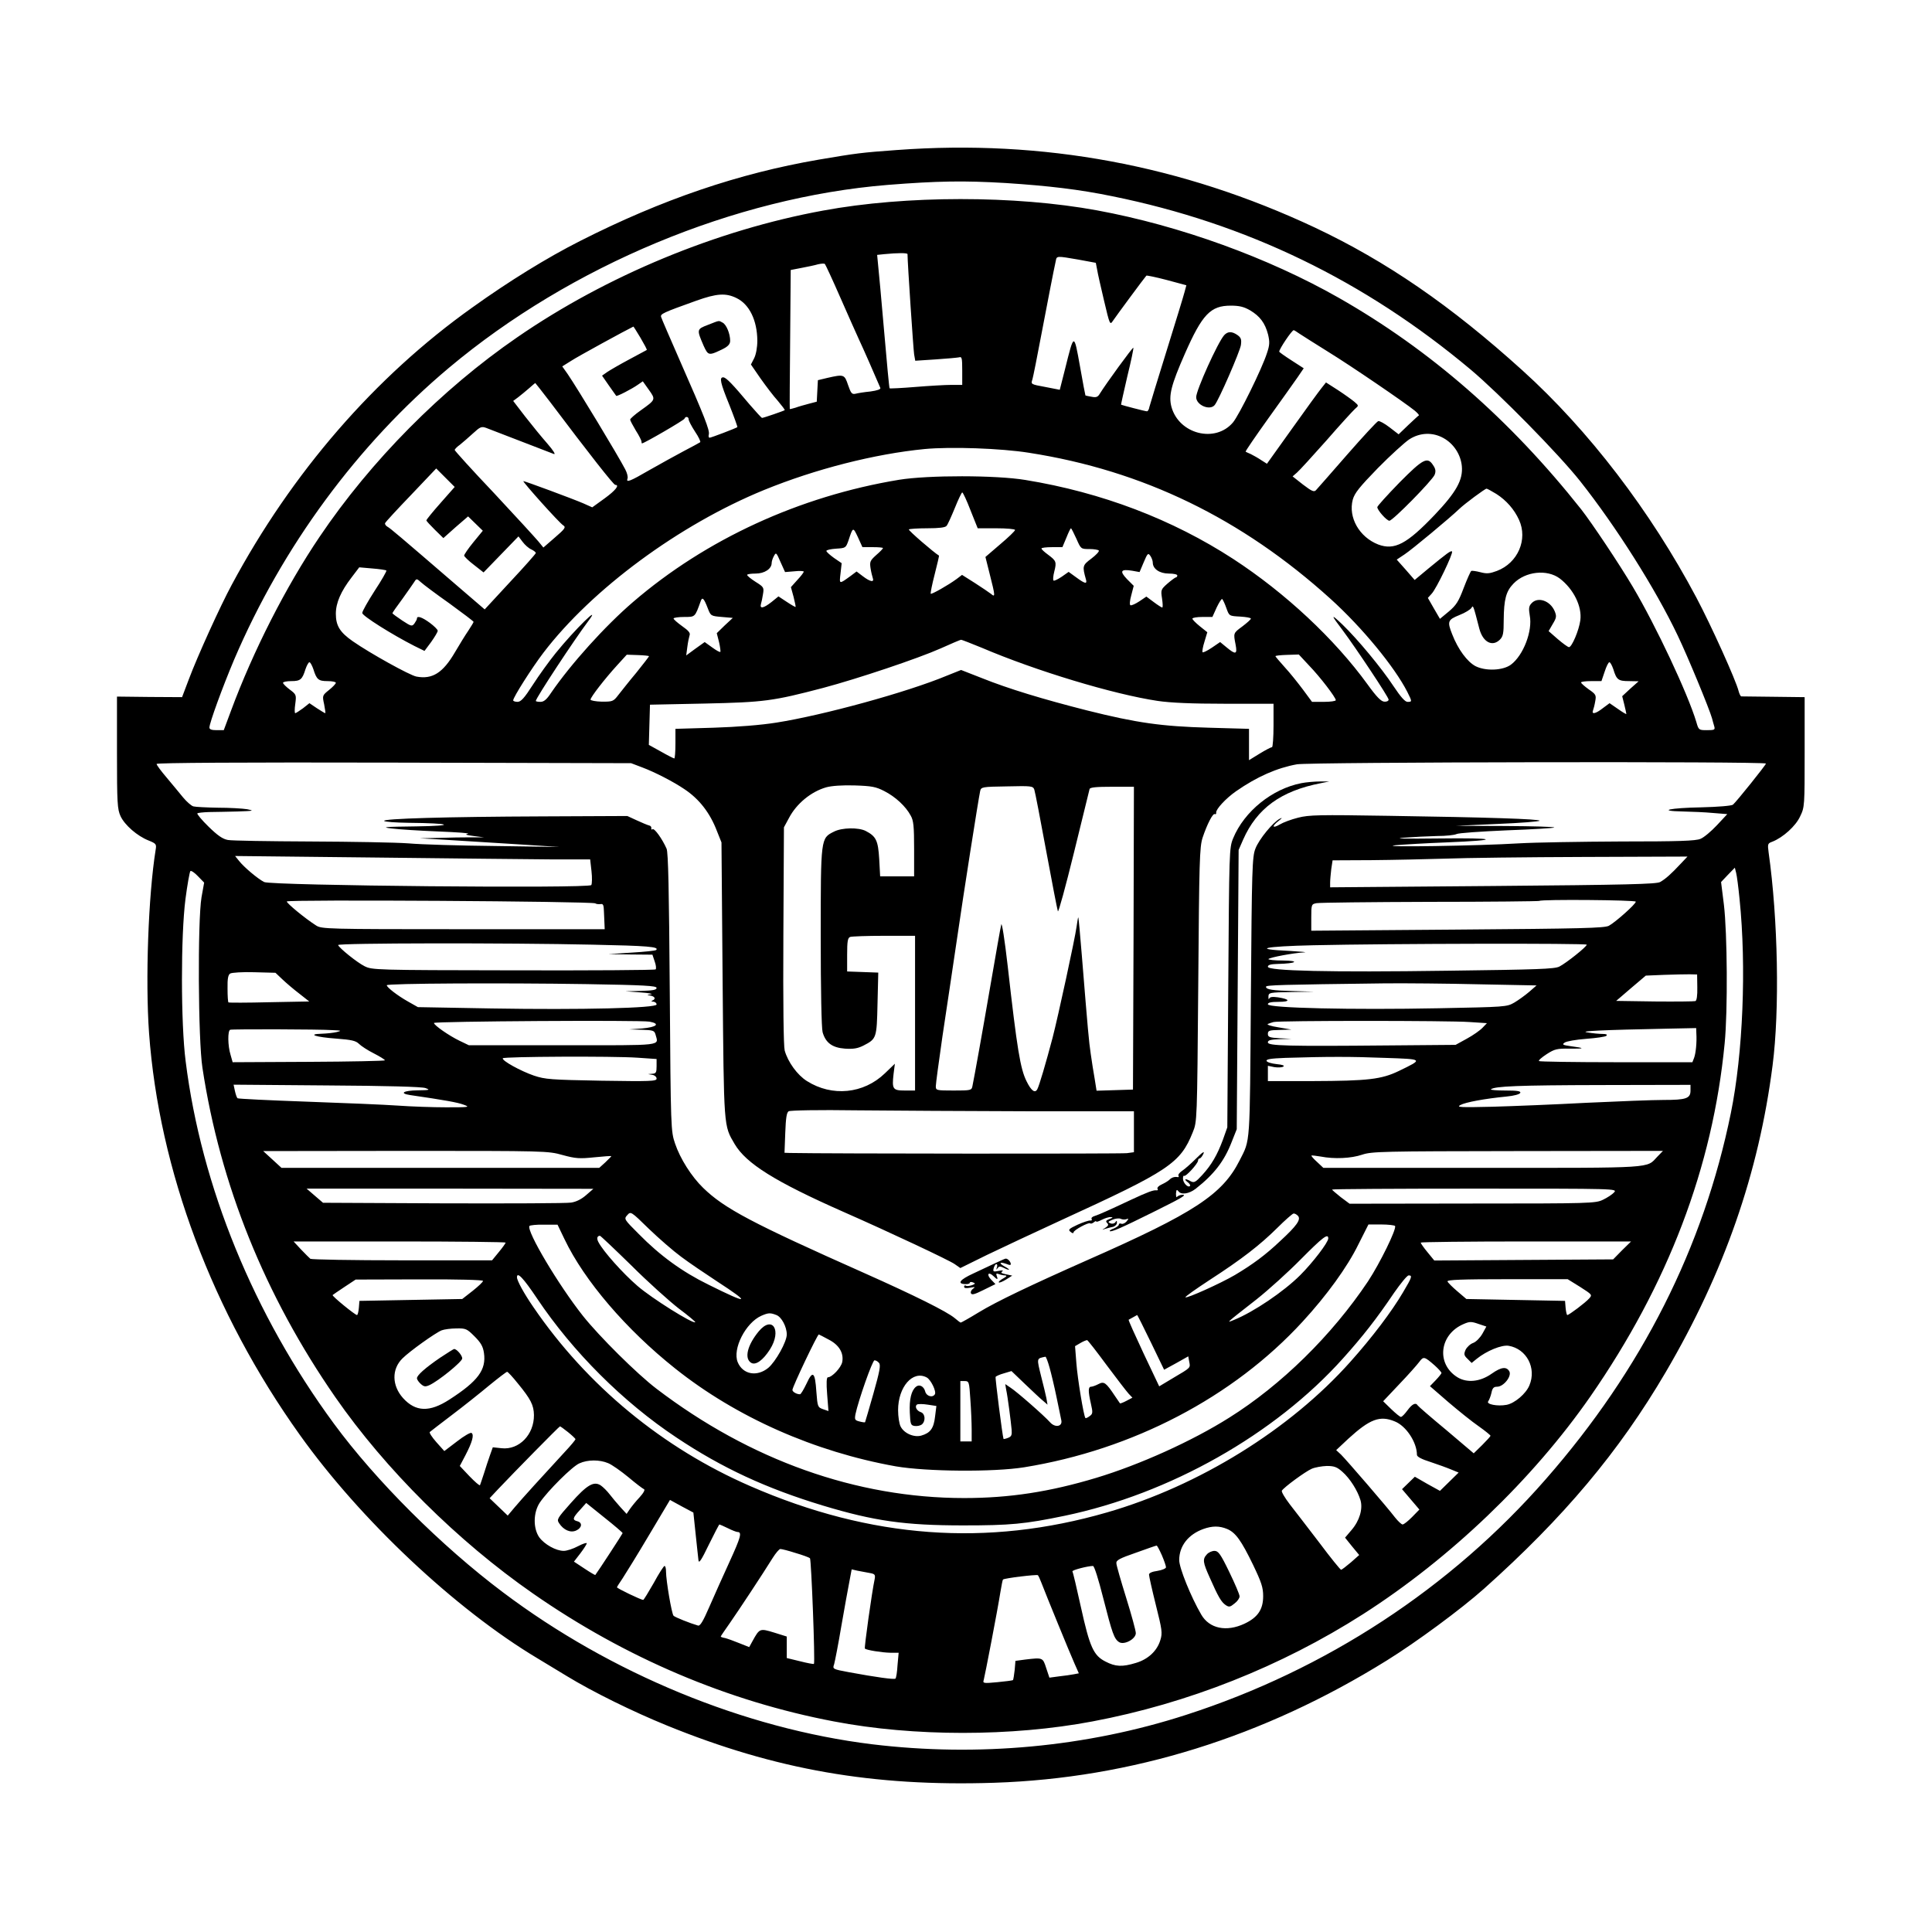 <?xml version="1.0" standalone="no"?>
<!DOCTYPE svg PUBLIC "-//W3C//DTD SVG 20010904//EN"
 "http://www.w3.org/TR/2001/REC-SVG-20010904/DTD/svg10.dtd">
<svg version="1.0" xmlns="http://www.w3.org/2000/svg"
 width="1024pt" height="1024pt" viewBox="0 0 1024 1024"
 preserveAspectRatio="xMidYMid meet">
<g transform="translate(0,1024) scale(0.1,-0.1)"
fill="#000000" stroke="none">
<path d="M4755 9445 c-192 -14 -214 -17 -415 -51 -425 -73 -831 -211 -1265
-431 -174 -88 -377 -213 -572 -353 -516 -367 -956 -875 -1275 -1470 -59 -109
-181 -377 -227 -500 l-36 -95 -173 1 -172 2 0 -297 c0 -267 2 -300 19 -337 22
-47 88 -105 149 -129 40 -16 42 -20 37 -49 -39 -243 -55 -691 -35 -971 53
-727 336 -1482 799 -2130 321 -450 823 -923 1259 -1184 26 -16 97 -59 157 -95
136 -83 349 -188 531 -262 575 -234 1091 -324 1734 -303 727 24 1427 242 2080
648 158 98 395 273 515 380 422 377 716 726 964 1149 309 527 493 1055 566
1625 38 293 29 776 -21 1129 -6 45 -5 48 20 57 56 22 124 83 147 134 24 49 24
56 24 341 l0 291 -165 2 c-91 1 -168 2 -171 2 -4 1 -10 13 -14 28 -14 57 -145
347 -224 496 -243 458 -571 887 -922 1204 -380 344 -721 578 -1100 757 -705
331 -1441 468 -2214 411z m575 -175 c229 -15 390 -34 565 -70 711 -144 1337
-447 1900 -919 151 -127 466 -447 580 -591 190 -240 399 -570 517 -818 55
-115 168 -389 182 -439 3 -13 9 -32 12 -43 5 -18 1 -20 -39 -20 -43 0 -44 1
-56 43 -45 150 -214 510 -337 717 -71 120 -216 337 -273 410 -378 477 -801
846 -1286 1122 -373 212 -841 382 -1280 463 -435 80 -1014 80 -1452 -1 -563
-103 -1148 -345 -1622 -672 -400 -275 -776 -655 -1047 -1057 -179 -265 -352
-605 -470 -923 l-38 -102 -38 0 c-26 0 -38 4 -38 14 0 24 69 213 131 360 256
599 654 1140 1139 1547 645 541 1514 903 2325 969 264 21 405 23 625 10z
m-520 -377 c0 -45 31 -506 35 -531 l6 -34 107 7 c59 4 115 9 125 11 15 5 17
-3 17 -70 l0 -76 -58 0 c-32 0 -118 -5 -191 -11 -73 -6 -134 -9 -136 -7 -2 2
-15 138 -29 303 -14 165 -29 323 -32 352 l-5 52 38 4 c71 7 123 7 123 0z m906
-29 l92 -17 7 -36 c3 -20 20 -94 37 -166 30 -127 31 -129 47 -105 16 24 169
231 177 239 2 2 51 -8 108 -23 l104 -28 -10 -37 c-5 -20 -48 -160 -95 -311
-47 -151 -88 -285 -91 -297 -2 -13 -8 -23 -13 -23 -9 0 -131 32 -137 35 -1 1
14 68 33 150 20 81 34 149 32 152 -4 3 -146 -192 -178 -244 -10 -17 -19 -21
-43 -16 -17 3 -32 6 -33 7 -1 1 -14 70 -29 155 -32 178 -31 178 -79 -15 l-28
-110 -77 15 c-76 14 -77 14 -68 40 4 14 26 123 48 241 37 193 62 324 76 388 5
26 4 26 120 6z m-1263 -199 c41 -93 86 -195 100 -225 21 -44 84 -188 113 -256
3 -7 -16 -14 -53 -19 -32 -3 -68 -9 -79 -12 -19 -4 -24 3 -39 46 -19 57 -22
58 -110 38 l-50 -12 -3 -57 -3 -57 -42 -11 c-23 -6 -55 -15 -71 -21 -16 -5
-30 -8 -30 -7 -1 2 0 168 2 370 l3 367 57 11 c31 6 71 14 87 19 17 4 33 5 37
2 3 -3 40 -82 81 -176z m-549 -5 c68 -33 109 -118 110 -225 0 -37 -7 -74 -17
-94 l-17 -33 51 -74 c29 -41 70 -95 92 -119 21 -25 38 -47 36 -49 -5 -4 -112
-41 -120 -41 -3 0 -32 32 -65 70 -93 111 -126 145 -141 145 -21 0 -16 -27 33
-147 25 -63 44 -116 42 -117 -8 -6 -139 -56 -147 -56 -5 0 -7 8 -4 18 5 21
-22 92 -152 387 -53 121 -99 227 -101 235 -5 16 10 23 186 86 109 39 157 42
214 14z m2722 -65 c52 -31 79 -67 95 -128 9 -39 9 -55 -6 -99 -26 -82 -148
-329 -180 -367 -94 -111 -286 -62 -326 82 -16 60 -2 116 71 282 92 209 136
255 243 255 46 0 70 -6 103 -25z m-3231 -146 c20 -34 35 -62 33 -64 -2 -1 -43
-23 -93 -50 -49 -26 -102 -57 -117 -67 l-27 -19 36 -52 c20 -29 38 -53 39 -55
3 -5 84 37 115 59 l26 18 32 -45 c37 -52 37 -52 -43 -109 -31 -22 -56 -44 -56
-49 0 -5 14 -31 30 -58 17 -26 30 -53 30 -58 0 -6 1 -10 3 -10 11 0 223 123
225 131 5 14 22 11 22 -4 0 -7 15 -36 34 -65 19 -28 31 -54 27 -56 -4 -3 -43
-24 -87 -47 -43 -23 -125 -68 -181 -100 -105 -61 -126 -69 -117 -45 3 8 -2 29
-12 48 -39 75 -250 424 -305 505 l-29 41 48 30 c33 22 295 165 329 181 1 1 18
-27 38 -60z m3493 22 c15 -10 83 -53 152 -96 122 -75 406 -269 459 -312 14
-12 24 -23 21 -25 -3 -1 -28 -25 -56 -51 l-51 -49 -48 37 c-26 20 -53 35 -60
33 -7 -2 -81 -82 -165 -178 -84 -96 -158 -181 -165 -188 -10 -11 -22 -6 -68
29 l-56 44 23 20 c13 11 83 88 156 170 72 83 141 158 152 168 20 17 20 17 -3
37 -13 11 -52 39 -87 62 l-64 41 -23 -29 c-13 -16 -84 -113 -157 -216 l-133
-186 -30 19 c-16 11 -41 25 -55 32 -14 6 -27 12 -28 13 -2 2 52 81 120 176 68
95 139 194 156 219 l32 47 -65 42 c-36 23 -65 44 -65 46 0 14 67 114 77 114 2
0 16 -8 31 -19z m-3975 -358 c211 -280 339 -443 348 -443 25 0 1 -30 -57 -72
l-65 -47 -47 21 c-53 23 -309 118 -318 118 -8 0 192 -224 212 -235 14 -9 9
-18 -45 -64 l-61 -53 -27 33 c-16 19 -121 134 -235 256 -115 121 -208 224
-208 228 0 4 12 17 28 28 15 12 46 39 69 60 38 35 45 38 70 29 32 -12 328
-126 358 -138 12 -5 -1 17 -34 55 -30 34 -83 99 -118 144 l-63 82 27 20 c14
11 40 32 57 47 17 15 32 28 33 28 1 0 35 -44 76 -97z m4738 -195 c54 -30 91
-87 97 -148 7 -73 -29 -138 -144 -259 -148 -155 -213 -189 -299 -157 -100 39
-160 143 -135 238 10 35 35 66 133 167 67 68 142 136 166 152 57 37 125 39
182 7z m-2196 -78 c603 -94 1126 -348 1597 -774 168 -152 339 -360 407 -493
26 -52 26 -53 1 -53 -13 0 -36 26 -74 83 -64 97 -191 250 -271 327 -63 60 -63
54 1 -30 71 -95 244 -355 244 -368 0 -7 -10 -12 -22 -11 -17 0 -41 24 -90 92
-174 240 -435 484 -711 664 -323 210 -697 353 -1102 419 -156 26 -516 26 -670
1 -527 -87 -1023 -315 -1410 -648 -149 -128 -329 -328 -434 -481 -23 -35 -38
-48 -56 -48 -14 0 -25 2 -25 5 0 15 205 326 278 423 75 99 -72 -45 -173 -170
-34 -42 -89 -118 -121 -168 -45 -70 -63 -90 -81 -90 -13 0 -23 4 -23 8 0 16
99 172 160 252 257 337 720 679 1170 863 272 111 585 191 851 217 138 13 404
4 554 -20z m-3120 -266 c-41 -46 -75 -88 -75 -92 0 -4 21 -26 45 -50 l45 -44
65 58 66 57 39 -38 39 -38 -50 -61 c-27 -33 -49 -65 -49 -71 1 -5 24 -28 52
-49 l51 -40 93 96 92 95 22 -29 c12 -16 32 -34 46 -40 13 -6 24 -15 24 -19 0
-4 -61 -73 -136 -153 l-135 -146 -142 122 c-318 274 -357 307 -373 316 -9 5
-15 14 -13 19 2 6 64 73 138 150 l133 140 49 -49 49 -49 -75 -85z m5596 48
c53 -34 95 -82 120 -137 48 -104 -6 -229 -117 -271 -38 -14 -53 -16 -87 -7
-23 6 -45 9 -49 7 -4 -3 -22 -43 -40 -90 -27 -72 -40 -92 -79 -125 l-47 -39
-32 55 -32 56 20 22 c25 26 116 216 108 224 -6 6 -25 -8 -126 -91 l-72 -60
-47 54 -48 54 42 28 c38 25 239 192 290 241 28 27 136 107 144 107 4 0 27 -13
52 -28z m-2787 -87 l38 -95 99 0 c54 0 99 -4 99 -9 0 -5 -35 -39 -79 -76 l-78
-67 23 -92 c29 -114 30 -124 7 -104 -10 8 -49 34 -86 58 l-68 43 -29 -22 c-45
-33 -132 -82 -137 -78 -2 3 7 49 21 103 14 54 24 99 23 99 -27 16 -164 134
-160 139 4 3 48 6 98 6 62 0 96 4 102 13 6 6 25 49 44 95 18 45 36 82 39 82 4
0 24 -43 44 -95z m-518 -195 c30 0 54 -2 54 -5 0 -3 -16 -20 -36 -37 -32 -29
-35 -35 -30 -69 3 -20 9 -44 12 -53 9 -24 -14 -20 -53 10 l-33 25 -32 -24
c-61 -44 -60 -45 -53 14 l6 54 -41 28 c-22 16 -40 32 -40 37 0 5 23 10 52 12
50 3 51 4 65 43 24 73 24 73 50 18 l24 -53 55 0z m1079 45 c24 -55 24 -55 69
-55 25 0 47 -4 50 -8 3 -5 -15 -24 -40 -43 -47 -35 -48 -40 -28 -111 7 -25 -6
-22 -52 12 l-40 29 -37 -26 c-21 -14 -40 -23 -43 -20 -4 3 -2 25 4 48 13 51
10 57 -33 89 -19 14 -35 28 -35 33 0 4 25 7 56 7 l55 0 21 50 c11 28 22 50 24
50 3 0 15 -25 29 -55z m-1495 -173 c28 3 50 2 50 -2 0 -4 -15 -24 -34 -44
l-34 -38 14 -51 c7 -28 12 -52 11 -54 -2 -1 -23 11 -47 27 l-44 29 -37 -30
c-42 -33 -63 -37 -56 -11 3 9 8 33 11 53 6 35 4 38 -39 65 -25 16 -45 32 -45
37 0 4 20 7 45 7 47 0 85 25 85 56 0 8 5 25 12 37 11 21 13 19 35 -32 l24 -53
49 4z m1900 46 c0 -33 36 -58 85 -58 25 0 45 -4 45 -10 0 -5 -3 -10 -7 -10 -5
-1 -24 -15 -45 -33 -35 -31 -36 -34 -29 -79 4 -27 5 -48 1 -48 -3 0 -24 13
-45 29 l-39 29 -37 -25 c-21 -14 -42 -23 -47 -21 -6 2 -4 24 4 53 l13 50 -36
36 c-40 42 -33 54 28 44 l39 -7 22 52 c20 47 23 51 35 34 7 -10 13 -26 13 -36z
m-4062 -42 c2 -3 -25 -51 -62 -107 -36 -56 -66 -109 -66 -118 0 -15 157 -114
277 -175 l53 -26 35 47 c19 27 35 53 35 60 0 6 -19 25 -42 42 -41 30 -68 39
-68 23 0 -5 -6 -16 -13 -26 -13 -17 -16 -17 -65 15 -28 19 -52 36 -52 39 0 3
24 37 53 76 28 40 57 80 63 90 11 18 13 18 35 -2 13 -12 81 -63 152 -113 70
-51 127 -94 127 -97 0 -3 -13 -24 -28 -47 -16 -23 -47 -74 -70 -113 -64 -110
-120 -146 -205 -130 -36 7 -245 123 -337 187 -69 48 -90 83 -90 146 0 58 27
119 83 192 l41 54 69 -6 c38 -3 72 -8 75 -11z m6219 -42 c73 -56 119 -148 109
-222 -7 -53 -45 -142 -60 -142 -6 0 -33 20 -60 43 l-48 42 22 38 c20 33 21 41
10 68 -24 56 -90 78 -123 41 -14 -15 -15 -27 -9 -64 16 -82 -34 -212 -100
-261 -42 -31 -133 -35 -187 -8 -44 23 -93 89 -124 169 -27 68 -24 77 38 102
31 12 59 30 64 38 9 16 9 17 42 -111 19 -71 69 -97 109 -57 17 17 20 34 20
103 1 110 12 153 52 194 63 65 178 77 245 27z m-4516 -157 c16 -42 17 -42 75
-47 l58 -5 -43 -40 -42 -41 12 -47 c6 -26 9 -50 7 -52 -3 -3 -22 8 -44 24
l-39 28 -49 -35 -49 -36 6 45 c3 25 9 52 12 62 5 12 -6 25 -39 48 -25 18 -46
36 -46 41 0 4 25 8 56 8 59 0 57 -2 88 84 8 24 17 15 37 -37z m2749 0 c15 -42
15 -42 73 -45 31 -2 57 -6 57 -11 0 -4 -20 -22 -45 -41 -49 -36 -48 -35 -36
-97 10 -52 0 -54 -48 -14 l-34 28 -44 -30 c-24 -16 -46 -27 -49 -24 -3 3 1 28
10 56 l15 50 -40 32 c-21 17 -39 35 -39 40 0 5 24 9 53 9 l53 0 23 51 c13 27
26 47 29 44 4 -4 14 -25 22 -48z m-1297 -210 c288 -123 699 -247 933 -282 68
-10 179 -15 357 -15 l257 0 0 -115 c0 -63 -4 -115 -8 -115 -5 0 -34 -15 -65
-34 l-57 -35 0 83 0 83 -212 6 c-250 7 -381 25 -648 92 -232 59 -414 114 -556
171 l-110 43 -75 -30 c-211 -88 -656 -210 -904 -249 -81 -13 -207 -23 -332
-27 l-203 -6 0 -78 c0 -44 -3 -79 -6 -79 -3 0 -35 16 -70 36 l-65 36 3 107 3
106 290 6 c316 7 361 13 628 83 184 49 503 156 622 209 55 25 103 45 108 46 4
1 53 -19 110 -42z m-1763 -45 c0 -2 -30 -41 -67 -87 -38 -45 -80 -99 -96 -119
-26 -34 -30 -35 -87 -35 -33 1 -60 6 -60 11 0 13 77 112 141 182 l51 56 59 -2
c32 -1 59 -4 59 -6z m3498 -49 c60 -62 142 -170 142 -184 0 -5 -28 -9 -63 -9
l-63 0 -48 65 c-27 36 -70 90 -97 119 -27 30 -49 56 -49 58 0 3 28 6 62 7 l62
2 54 -58z m-5277 -20 c17 -55 27 -63 75 -63 24 0 44 -4 44 -9 0 -5 -16 -22
-36 -38 -36 -29 -36 -30 -26 -76 5 -26 8 -47 6 -47 -3 0 -22 12 -44 26 l-40
27 -34 -27 c-19 -14 -38 -26 -41 -26 -4 0 -4 22 0 49 6 47 6 50 -29 76 -20 15
-36 31 -36 36 0 5 20 9 44 9 48 0 58 8 75 63 7 20 16 37 21 37 5 0 14 -17 21
-37z m6890 0 c17 -56 26 -63 83 -63 l51 -1 -44 -39 -43 -40 11 -44 c6 -25 11
-47 11 -50 0 -3 -20 9 -44 26 l-45 31 -35 -26 c-38 -30 -61 -35 -53 -13 3 8 9
30 12 49 6 32 4 37 -34 63 -22 16 -41 32 -41 37 0 4 24 7 54 7 l54 0 17 50 c9
28 20 50 25 50 5 0 14 -17 21 -37z m-5148 -520 c69 -26 166 -76 225 -116 78
-52 135 -125 172 -222 l24 -60 6 -730 c7 -792 5 -768 64 -869 61 -103 214
-199 576 -359 250 -110 562 -257 590 -277 l30 -21 142 70 c79 38 256 121 393
184 572 262 631 301 697 466 23 56 23 58 29 781 5 658 7 730 23 780 24 72 55
132 65 125 5 -2 8 1 7 8 -2 18 52 76 105 113 112 78 218 124 323 143 66 12
2486 16 2486 4 0 -7 -157 -203 -175 -218 -7 -6 -81 -12 -166 -14 -169 -3 -241
-19 -99 -22 47 -1 119 -4 160 -8 l75 -6 -55 -59 c-30 -32 -69 -65 -87 -72 -25
-11 -116 -14 -420 -14 -213 -1 -458 -5 -543 -10 -210 -13 -760 -22 -655 -10
44 4 165 11 269 15 300 12 274 25 -39 21 -176 -2 -245 -1 -185 4 52 4 132 8
178 9 46 0 91 5 101 10 10 6 129 14 266 20 136 5 250 12 253 15 3 4 -114 7
-259 8 l-264 1 223 10 c122 5 222 13 222 17 0 9 -271 18 -800 26 -369 6 -422
5 -480 -10 -36 -9 -79 -25 -97 -36 -40 -23 -44 -10 -5 20 18 14 20 18 6 11
-36 -18 -111 -109 -130 -159 -17 -43 -19 -104 -24 -787 -6 -801 -2 -751 -60
-866 -91 -180 -240 -278 -805 -527 -300 -133 -483 -220 -578 -278 -49 -30 -92
-54 -95 -54 -2 0 -17 11 -32 24 -42 35 -213 120 -480 239 -596 265 -741 342
-853 451 -62 60 -122 155 -149 235 -22 65 -23 75 -28 801 -4 543 -8 742 -17
762 -23 52 -64 109 -74 103 -5 -4 -8 -1 -7 5 2 7 -4 14 -12 15 -8 2 -37 14
-65 27 l-50 23 -445 -2 c-522 -2 -852 -12 -844 -24 3 -5 60 -9 127 -10 230 -2
260 -16 42 -19 -167 -2 -188 -4 -130 -11 39 -5 151 -12 250 -16 99 -4 169 -9
155 -12 -18 -4 -9 -7 30 -12 l55 -7 -70 0 c-38 0 -115 -1 -170 -3 l-100 -2
135 -8 c74 -5 241 -15 370 -23 l235 -15 -340 5 c-187 2 -394 8 -460 14 -66 5
-300 9 -520 10 -220 1 -417 4 -437 8 -28 5 -55 24 -103 71 -36 35 -62 67 -59
70 3 3 31 6 62 7 31 0 100 2 152 3 84 3 90 4 50 12 -25 4 -94 8 -155 8 -60 1
-119 4 -130 7 -11 3 -36 25 -55 48 -19 24 -59 71 -87 105 -29 34 -53 66 -53
72 0 6 443 9 1258 7 l1257 -3 58 -22z m1284 -126 c59 -30 114 -81 140 -130 15
-26 18 -57 18 -177 l0 -145 -90 0 -90 0 -5 92 c-6 98 -16 120 -72 149 -38 19
-126 18 -168 -4 -70 -35 -70 -31 -70 -557 0 -280 4 -484 10 -506 16 -56 51
-82 118 -87 45 -3 68 1 98 16 70 36 71 39 75 222 l4 165 -82 3 -83 3 0 88 c0
72 3 90 16 95 9 3 90 6 180 6 l164 0 0 -410 0 -410 -54 0 c-64 0 -69 7 -60 87
l7 55 -53 -51 c-113 -109 -280 -125 -413 -41 -51 32 -101 101 -118 162 -6 24
-9 246 -7 611 l3 572 27 50 c40 76 117 139 197 162 28 8 87 12 151 10 91 -3
112 -7 157 -30z m858 -317 c31 -168 59 -312 62 -320 3 -8 41 131 85 310 44
179 81 331 83 338 3 9 36 12 120 12 l115 0 -2 -802 -3 -803 -96 -3 -97 -3 -10
63 c-6 35 -16 95 -21 133 -10 69 -14 113 -47 520 -9 110 -17 201 -19 203 -1 1
-5 -21 -9 -50 -8 -61 -98 -476 -127 -588 -36 -136 -71 -255 -81 -273 -12 -23
-32 -9 -57 42 -33 66 -50 168 -100 611 -16 140 -31 234 -34 220 -4 -14 -29
-158 -57 -320 -47 -273 -85 -483 -96 -537 -4 -22 -9 -23 -99 -23 -93 0 -95 1
-95 23 0 13 16 131 35 263 20 131 54 361 76 509 37 256 114 744 124 792 5 22
10 23 143 25 129 3 137 2 144 -17 4 -11 32 -157 63 -325z m-2623 -45 l206 0 7
-62 c4 -34 3 -68 -1 -74 -11 -19 -1697 -3 -1734 16 -35 18 -107 79 -133 112
l-21 26 734 -8 c404 -5 828 -9 942 -10z m5987 -22 c-53 -57 -82 -82 -110 -98
-21 -11 -173 -15 -887 -21 l-862 -7 0 25 c0 14 3 46 6 72 l7 46 206 1 c113 1
289 5 391 8 102 4 432 8 734 9 l550 2 -35 -37z m311 -188 c37 -360 18 -820
-46 -1134 -145 -712 -472 -1360 -981 -1941 -504 -577 -1165 -1010 -1906 -1249
-528 -171 -1104 -224 -1665 -156 -676 83 -1385 375 -1957 806 -326 245 -672
590 -895 893 -425 578 -703 1257 -786 1921 -26 200 -26 666 -1 860 10 77 22
143 26 148 4 4 22 -8 40 -27 l33 -34 -14 -78 c-21 -126 -18 -756 5 -904 94
-619 331 -1207 704 -1745 265 -382 648 -763 1048 -1041 490 -341 1032 -571
1595 -678 422 -81 942 -81 1370 0 505 95 1000 291 1435 569 461 295 898 713
1204 1153 412 594 649 1216 712 1872 17 172 14 585 -4 735 l-15 120 36 38 37
38 7 -28 c4 -15 12 -77 18 -138z m-6065 -23 c5 -4 18 -5 28 -4 14 3 17 -5 18
-40 1 -24 2 -54 3 -68 l1 -25 -750 0 c-725 0 -751 1 -780 20 -58 37 -155 117
-155 127 0 11 1616 1 1635 -10z m5515 9 c0 -13 -108 -109 -143 -128 -25 -12
-143 -15 -803 -20 l-774 -6 0 70 c0 69 1 71 28 76 15 3 285 6 601 7 316 0 577
3 580 5 9 9 511 5 511 -4z m-5527 -228 c290 -6 352 -11 335 -28 -3 -4 -62 -10
-130 -14 l-123 -8 117 -2 116 -1 12 -36 c7 -19 9 -38 5 -42 -4 -4 -343 -6
-754 -5 -735 1 -749 2 -789 22 -40 20 -134 96 -140 112 -4 11 897 12 1351 2z
m5267 0 c0 -11 -108 -97 -145 -116 -25 -13 -117 -16 -590 -22 -631 -9 -955 -1
-955 21 0 10 15 14 53 15 97 2 120 17 28 18 -46 0 -81 4 -78 8 9 9 132 32 187
35 25 1 -9 4 -75 8 -203 9 -139 24 127 30 400 9 1448 11 1448 3z m-6913 -184
c21 -20 61 -54 90 -76 l52 -41 -212 -4 c-117 -3 -214 -3 -216 -1 -3 2 -5 35
-5 73 -1 53 3 73 14 80 8 5 66 9 127 7 l113 -3 37 -35z m7499 -42 c1 -44 -3
-70 -10 -73 -6 -2 -103 -3 -216 -2 l-204 3 78 67 79 67 96 4 c53 2 114 3 136
3 l40 -1 1 -68z m-5888 17 c307 -5 372 -9 372 -20 0 -11 -20 -14 -82 -16 l-83
-2 80 -6 c44 -3 69 -8 55 -10 -24 -3 -24 -3 -2 -7 24 -5 29 -18 10 -26 -8 -3
-6 -6 5 -6 9 -1 17 -7 17 -15 0 -19 -395 -29 -874 -21 l-391 7 -53 30 c-55 31
-112 75 -112 86 0 10 613 13 1058 6z m4732 -1 l304 -6 -39 -34 c-21 -18 -57
-44 -79 -57 -40 -23 -47 -23 -402 -30 -457 -9 -904 1 -904 21 0 9 16 13 57 13
64 0 62 14 -4 24 -29 4 -43 2 -46 -7 -3 -6 -4 -2 -4 11 1 21 4 22 122 24 l120
2 -105 3 c-116 3 -150 8 -150 23 0 9 76 11 631 18 108 1 332 -1 499 -5z
m-4397 -198 c58 -11 38 -29 -39 -36 l-69 -5 66 -2 c60 -2 67 -4 73 -24 16 -63
56 -58 -491 -58 l-498 0 -50 24 c-54 26 -135 82 -135 94 0 9 1093 16 1143 7z
m4346 -2 l92 -6 -23 -24 c-13 -14 -50 -40 -83 -58 l-60 -33 -360 -3 c-534 -5
-635 -2 -635 16 0 12 14 15 63 17 l62 2 -62 3 c-55 3 -63 7 -63 23 0 18 8 20
63 21 l62 2 -70 12 c-38 6 -63 14 -55 18 8 3 22 8 30 10 23 8 933 8 1039 0z
m-6024 -43 c45 -2 47 -3 20 -10 -16 -4 -52 -8 -80 -9 -79 -2 -33 -18 79 -26
79 -6 102 -11 119 -28 11 -11 46 -34 78 -50 33 -17 59 -33 59 -37 0 -3 -182
-7 -403 -8 l-404 -2 -11 39 c-15 48 -16 128 -2 133 12 4 472 3 545 -2z m7226
-17 c3 -48 -3 -106 -12 -130 l-9 -23 -403 0 c-222 0 -407 3 -410 6 -4 4 15 20
41 37 42 27 55 30 122 29 81 -1 83 3 5 13 -43 6 -47 9 -32 19 9 7 61 16 114
20 54 4 102 11 107 16 7 7 -1 10 -21 10 -16 0 -52 3 -79 8 -50 7 74 13 429 20
l147 3 1 -28z m-5613 -129 l102 -7 0 -38 c0 -33 -3 -39 -22 -40 l-23 -2 23 -4
c12 -2 22 -11 22 -20 0 -14 -32 -15 -292 -11 -269 5 -298 7 -358 27 -70 24
-172 80 -165 92 6 9 582 12 713 3z m3962 -1 c206 -7 205 -6 75 -69 -93 -45
-165 -53 -457 -54 l-238 0 0 40 0 41 34 -7 c19 -3 41 -2 48 3 8 5 -4 10 -36
13 -27 3 -51 10 -53 17 -3 9 23 13 99 16 222 7 352 7 528 0z m-5085 -160 c27
-10 22 -11 -42 -12 -74 -1 -99 -16 -40 -25 185 -27 252 -39 284 -51 36 -13 31
-14 -92 -14 -71 0 -186 4 -255 9 -69 5 -287 14 -485 21 -198 7 -363 15 -366
18 -4 3 -10 21 -14 39 l-7 33 494 -4 c321 -2 503 -7 523 -14z m6705 -13 c0
-42 -23 -50 -142 -50 -57 0 -240 -7 -408 -15 -168 -9 -393 -18 -500 -21 -171
-4 -192 -3 -170 9 27 15 131 34 244 45 41 4 71 12 74 20 3 9 -17 12 -79 12
-45 0 -80 3 -77 6 17 17 148 22 581 23 l477 1 0 -30z m-3512 -110 l562 0 0
-109 0 -108 -37 -5 c-28 -4 -1592 -3 -1787 1 l-28 1 4 106 c3 78 7 107 18 114
9 5 161 8 360 5 190 -2 598 -4 908 -5z m-2466 -232 c70 -19 90 -20 168 -12 50
5 90 8 90 6 0 -2 -15 -16 -32 -33 l-32 -29 -842 0 -842 0 -49 45 -48 44 754 1
c743 0 755 0 833 -22z m5802 -9 c-59 -62 -5 -59 -926 -59 l-844 0 -33 31 c-18
16 -32 32 -30 34 2 2 24 -1 49 -5 72 -14 161 -10 220 10 51 17 106 18 824 19
l770 1 -30 -31z m-5677 -203 c-25 -22 -53 -36 -80 -40 -23 -4 -328 -5 -678 -4
l-637 3 -43 37 -44 38 760 0 760 -1 -38 -33z m5448 14 c-10 -11 -36 -28 -59
-39 -39 -19 -68 -20 -692 -20 l-651 -1 -47 35 c-25 20 -46 38 -46 40 0 3 340
5 757 5 752 0 756 0 738 -20z m-4945 -341 c41 -31 127 -89 191 -131 183 -119
169 -124 -46 -17 -139 68 -257 154 -369 268 -79 79 -80 80 -61 101 18 20 19
20 114 -73 53 -51 130 -118 171 -148z m3270 216 c16 -19 -7 -52 -95 -133 -78
-74 -146 -124 -240 -180 -77 -45 -255 -125 -262 -118 -3 3 54 43 127 91 173
112 268 186 360 277 41 41 80 75 86 76 6 1 17 -5 24 -13z m-3888 -123 c105
-220 327 -479 586 -685 325 -259 739 -442 1170 -519 164 -28 517 -31 680 -5
575 93 1108 371 1476 772 127 138 237 289 296 410 l53 105 68 0 c37 0 70 -4
73 -8 9 -16 -80 -197 -143 -293 -192 -287 -460 -550 -736 -723 -198 -125 -476
-250 -705 -319 -246 -74 -459 -107 -700 -107 -571 0 -1134 201 -1630 579 -104
79 -304 278 -390 386 -130 164 -300 450 -284 477 3 4 38 8 77 7 l72 0 37 -77z
m354 -139 c87 -87 201 -189 251 -228 51 -38 90 -71 88 -73 -11 -11 -231 127
-306 192 -79 68 -182 184 -207 232 -11 20 -7 34 8 34 3 0 78 -71 166 -157z
m3694 143 c0 -21 -82 -128 -148 -194 -88 -88 -248 -196 -352 -238 -42 -17 -49
-23 121 110 63 50 168 145 234 212 116 117 145 139 145 110z m-4360 -22 c0 -3
-16 -26 -36 -50 l-36 -44 -477 0 c-262 0 -480 4 -486 8 -5 4 -28 27 -50 50
l-39 42 562 0 c309 0 562 -3 562 -6z m5917 -41 l-47 -48 -474 -3 -474 -3 -36
44 c-20 24 -36 47 -36 51 0 3 251 6 557 6 l558 0 -48 -47z m-5750 -256 c189
-282 455 -548 738 -736 241 -161 476 -270 777 -361 272 -82 434 -105 743 -105
250 0 326 7 538 51 556 116 1114 431 1475 834 105 117 178 210 271 348 35 50
69 92 77 92 21 0 18 -9 -30 -90 -60 -102 -162 -237 -279 -368 -319 -358 -801
-657 -1289 -798 -636 -184 -1253 -139 -1891 139 -465 202 -866 533 -1150 949
-49 71 -87 140 -87 158 0 32 34 -4 107 -113z m-287 94 c0 -6 -25 -29 -55 -53
l-55 -43 -273 -5 -272 -5 -3 -37 c-2 -21 -6 -38 -10 -38 -10 0 -134 101 -129
106 2 2 30 21 63 43 l59 39 338 1 c204 1 337 -3 337 -8z m5815 -32 c64 -41 65
-42 48 -61 -19 -22 -107 -88 -116 -88 -3 0 -7 17 -9 38 l-3 37 -262 5 -261 5
-48 41 c-26 22 -50 46 -52 52 -3 9 73 12 317 12 l320 0 66 -41z m-4260 -149
c27 -10 55 -62 55 -103 0 -39 -59 -144 -98 -177 -60 -49 -135 -35 -162 30 -29
70 42 209 125 246 37 16 47 17 80 4z m1985 -145 l70 -145 64 35 64 36 5 -28
c7 -34 9 -31 -84 -86 l-75 -45 -83 175 c-45 96 -81 176 -79 178 5 3 43 24 45
25 2 0 34 -65 73 -145z m1757 46 c-12 -21 -33 -43 -49 -49 -15 -5 -33 -22 -40
-36 -10 -23 -9 -30 10 -48 l22 -22 27 22 c52 42 132 75 169 69 95 -16 149
-118 110 -210 -18 -44 -78 -95 -121 -103 -48 -9 -110 3 -97 19 5 7 13 27 17
45 5 25 12 32 30 32 34 0 78 55 65 81 -15 27 -43 24 -94 -12 -61 -43 -130 -50
-181 -19 -115 71 -96 229 34 283 30 13 40 13 77 0 l42 -14 -21 -38z m-5342
-14 c33 -33 45 -53 50 -88 13 -89 -31 -149 -183 -247 -105 -68 -179 -66 -246
8 -59 66 -61 153 -3 210 38 38 175 136 208 149 13 5 48 10 78 10 50 1 56 -2
96 -42z m1877 -17 c55 -28 81 -71 72 -119 -6 -30 -54 -81 -76 -81 -7 0 -9 -29
-4 -90 l7 -89 -29 10 c-28 10 -29 13 -35 91 -7 107 -19 117 -52 45 -15 -31
-30 -57 -35 -57 -18 0 -40 13 -40 23 0 16 134 298 140 294 3 -1 26 -13 52 -27z
m1473 -135 c53 -71 106 -140 117 -152 l20 -21 -32 -17 c-17 -9 -33 -15 -34
-13 -1 2 -13 19 -26 38 -48 72 -58 80 -88 64 -15 -8 -33 -14 -39 -14 -16 0
-16 -24 -1 -90 11 -48 10 -54 -7 -66 -10 -8 -20 -12 -22 -10 -9 9 -42 210 -48
291 l-7 90 29 17 c15 9 31 15 35 15 4 -1 50 -60 103 -132z m-302 -14 c9 -32
26 -103 37 -157 11 -55 23 -109 25 -121 8 -34 -32 -42 -59 -12 -32 36 -177
163 -210 184 l-28 19 5 -30 c8 -36 25 -168 29 -213 2 -27 -1 -35 -19 -42 -13
-5 -23 -7 -24 -6 -6 17 -45 324 -42 329 2 4 22 13 44 19 l40 12 72 -69 c40
-38 83 -79 96 -89 l23 -20 -6 35 c-4 19 -16 70 -27 112 -25 102 -26 97 22 107
3 0 13 -25 22 -58z m2041 12 c20 -18 36 -36 36 -40 0 -4 -14 -21 -31 -39 l-30
-31 98 -85 c54 -46 126 -104 161 -128 34 -24 62 -47 62 -50 0 -3 -20 -25 -44
-49 l-45 -44 -145 123 c-81 67 -149 126 -152 131 -10 17 -29 8 -54 -26 -14
-19 -29 -35 -35 -35 -5 0 -28 19 -52 42 l-42 41 85 90 c47 49 94 102 106 118
23 31 27 30 82 -18z m-2945 13 c10 -11 3 -46 -30 -163 -23 -81 -43 -149 -44
-151 -1 -2 -15 0 -30 4 -24 6 -26 10 -21 38 15 72 90 286 101 286 7 0 18 -6
24 -14z m-1914 -109 c68 -83 84 -114 85 -167 1 -104 -79 -186 -171 -176 l-47
5 -15 -42 c-8 -23 -23 -67 -32 -97 -10 -30 -19 -58 -21 -62 -3 -3 -27 18 -56
48 l-51 54 30 57 c36 69 47 109 32 118 -5 4 -40 -16 -77 -45 l-67 -51 -42 47
c-24 27 -39 51 -35 54 4 4 57 44 117 90 61 46 150 117 198 157 49 40 92 73 95
72 4 0 30 -28 57 -62z m2167 32 c22 -12 52 -74 43 -89 -12 -20 -45 -10 -51 14
-7 28 -31 41 -49 26 -25 -20 -36 -67 -33 -136 3 -63 5 -69 26 -72 13 -2 30 2
38 8 21 18 18 57 -5 65 -23 7 -35 32 -20 41 6 3 31 3 56 -1 l46 -7 -7 -56 c-7
-63 -25 -87 -73 -101 -39 -11 -92 12 -110 49 -7 14 -13 52 -13 86 0 123 78
213 152 173z m231 -116 c4 -54 7 -126 7 -160 l0 -63 -30 0 -30 0 0 160 0 160
23 0 c23 0 24 -4 30 -97z m2250 -117 c60 -24 117 -111 117 -177 0 -10 24 -23
72 -38 39 -13 89 -31 110 -40 l39 -16 -50 -49 -49 -48 -67 37 -66 38 -34 -33
-34 -33 46 -54 46 -54 -39 -40 c-21 -21 -43 -39 -50 -39 -6 0 -24 17 -40 37
-41 54 -256 303 -286 333 l-26 24 65 61 c114 104 167 124 246 91z m-4382 -57
c21 -17 39 -34 39 -37 0 -4 -25 -34 -56 -67 -111 -120 -230 -251 -266 -294
l-37 -44 -48 46 -48 46 45 48 c84 89 324 333 328 333 2 0 22 -14 43 -31z m212
-164 c20 -8 68 -42 107 -74 39 -33 76 -61 83 -64 7 -2 -1 -19 -23 -43 -20 -21
-43 -50 -52 -63 l-17 -25 -33 36 c-18 20 -44 51 -57 68 -13 17 -34 38 -47 47
-37 24 -73 3 -159 -94 -71 -80 -75 -86 -62 -106 24 -37 61 -53 91 -39 31 14
34 42 6 49 -28 7 -25 18 14 60 l33 37 97 -78 c53 -42 96 -79 96 -82 0 -3 -129
-201 -145 -222 -1 -1 -27 14 -57 34 l-56 37 34 44 c19 25 34 49 34 53 0 5 -21
-2 -46 -15 -26 -14 -60 -25 -76 -25 -41 0 -102 34 -130 72 -33 48 -32 131 3
184 42 62 172 192 210 208 44 20 107 20 152 1z m3892 -46 c40 -35 81 -100 96
-151 13 -46 -5 -108 -48 -158 l-34 -40 37 -46 38 -46 -44 -39 c-25 -21 -48
-39 -52 -39 -4 0 -56 64 -115 143 -60 78 -130 170 -157 204 -26 34 -45 66 -42
72 12 19 124 101 158 116 18 8 54 14 80 15 39 0 54 -5 83 -31z m-3428 -330 c7
-63 13 -125 15 -139 2 -19 15 0 55 83 29 59 54 107 56 107 2 0 22 -9 45 -20
22 -11 45 -20 51 -20 25 0 17 -28 -42 -157 -35 -76 -83 -184 -108 -241 -32
-74 -48 -101 -59 -98 -42 12 -122 44 -130 52 -10 10 -40 187 -40 234 0 16 -3
30 -8 30 -4 0 -30 -40 -57 -90 -28 -49 -53 -90 -56 -90 -11 0 -139 61 -139 67
0 2 13 23 29 46 15 23 79 126 140 229 l112 188 62 -34 62 -33 12 -114z m2817
27 c45 -19 75 -61 138 -191 44 -92 53 -119 53 -165 0 -71 -29 -113 -99 -146
-96 -45 -186 -26 -229 48 -55 94 -117 248 -117 289 0 75 48 136 128 165 48 17
85 17 126 0z m-346 -139 c12 -28 22 -57 22 -64 0 -6 -20 -15 -45 -19 -29 -4
-45 -11 -45 -20 0 -8 16 -80 36 -160 33 -132 36 -149 24 -187 -17 -57 -65
-102 -130 -121 -72 -22 -108 -20 -160 7 -64 32 -84 76 -131 289 -22 100 -42
185 -45 189 -4 7 82 29 109 29 7 0 29 -70 55 -173 47 -184 57 -214 84 -231 27
-16 88 17 88 48 0 13 -23 97 -51 187 -28 90 -52 173 -52 183 -2 16 16 26 103
56 58 21 107 38 110 38 3 1 15 -22 28 -51z m-1942 12 c38 -11 73 -24 77 -28 7
-7 28 -551 21 -560 -2 -2 -35 4 -74 14 l-70 17 0 57 0 57 -67 21 c-76 23 -77
23 -115 -46 l-17 -31 -53 21 c-29 12 -63 24 -75 27 -13 2 -23 6 -23 8 0 2 22
34 48 71 48 69 173 258 227 345 17 27 35 48 41 48 7 0 43 -9 80 -21z m392
-106 c29 -5 32 -9 28 -32 -15 -70 -56 -364 -52 -369 9 -8 89 -21 135 -22 l44
0 -6 -66 c-2 -36 -7 -68 -11 -71 -6 -6 -101 7 -247 34 -86 16 -87 17 -78 42 4
14 22 105 38 201 17 96 36 204 43 238 l12 64 30 -7 c17 -3 46 -9 64 -12z m912
-53 c22 -58 150 -371 175 -427 l23 -52 -26 -5 c-15 -3 -50 -8 -78 -11 l-52 -7
-17 51 c-18 56 -18 56 -111 45 l-52 -7 -4 -48 c-3 -27 -7 -51 -9 -54 -3 -2
-40 -7 -83 -11 -74 -7 -78 -6 -72 12 6 22 73 368 88 464 6 36 12 67 14 68 5 7
179 28 185 23 3 -3 12 -22 19 -41z"/>
<path d="M3752 8518 c-60 -23 -60 -24 -22 -112 24 -52 27 -52 103 -15 27 14
37 26 37 43 0 37 -20 86 -40 96 -22 12 -14 13 -78 -12z"/>
<path d="M6488 8463 c-34 -39 -148 -291 -148 -328 0 -42 72 -73 98 -42 22 26
134 284 139 318 4 30 1 39 -18 53 -30 21 -52 20 -71 -1z"/>
<path d="M7417 7682 c-64 -66 -117 -124 -117 -130 0 -16 50 -72 64 -72 18 0
229 215 240 244 7 18 5 31 -8 50 -30 47 -53 35 -179 -92z"/>
<path d="M6897 6089 c-154 -30 -302 -149 -361 -292 -21 -51 -21 -64 -26 -792
l-5 -740 -23 -65 c-30 -81 -61 -135 -111 -189 -34 -37 -42 -41 -60 -32 -28 16
-39 13 -17 -4 11 -8 17 -18 13 -21 -11 -11 -37 17 -37 39 0 11 3 18 6 15 7 -8
74 65 74 81 0 6 4 11 8 11 5 0 14 11 20 24 8 17 -4 10 -38 -24 -27 -27 -61
-57 -75 -66 -13 -9 -22 -20 -19 -25 3 -5 2 -9 -3 -8 -17 3 -32 -1 -45 -14 -7
-7 -26 -18 -41 -25 -16 -7 -25 -17 -22 -23 4 -6 1 -9 -6 -8 -15 2 -44 -8 -134
-50 -121 -57 -171 -79 -193 -86 -12 -3 -20 -11 -16 -16 3 -6 0 -9 -7 -8 -8 1
-38 -9 -67 -22 -47 -22 -52 -27 -38 -38 9 -8 16 -9 16 -3 0 12 80 55 88 48 3
-3 11 -1 19 5 7 6 13 9 13 5 0 -4 13 0 30 9 16 8 37 15 47 14 14 0 12 -3 -6
-10 -19 -7 -22 -12 -13 -21 9 -9 7 -15 -10 -26 -18 -11 -19 -12 -3 -6 11 3 30
9 43 11 12 3 22 13 22 22 0 12 -2 13 -8 3 -5 -7 -16 -10 -26 -6 -16 6 -14 9
10 19 16 7 36 9 44 5 8 -4 22 -5 30 -2 13 5 13 3 1 -12 -8 -9 -20 -15 -28 -12
-7 3 -13 1 -13 -5 0 -5 -12 -14 -26 -20 -15 -5 -25 -12 -22 -14 7 -7 62 17
233 102 155 77 180 92 149 90 -11 -1 -22 -6 -26 -11 -3 -5 -5 3 -5 18 2 21 4
23 13 12 14 -20 56 -14 91 13 98 77 152 147 191 248 l27 68 5 740 5 740 24 55
c73 165 200 258 412 299 l44 9 -50 0 c-27 0 -72 -4 -98 -9z"/>
<path d="M5275 3545 c-27 -13 -80 -38 -117 -55 -70 -32 -87 -54 -43 -56 14 -1
25 2 25 7 0 4 7 6 17 2 14 -5 13 -8 -6 -15 -13 -4 -27 -6 -32 -2 -5 3 -9 0 -9
-6 0 -8 11 -9 33 -5 25 5 28 4 15 -5 -9 -6 -15 -17 -12 -24 4 -11 19 -7 67 17
l63 31 -24 25 c-25 27 -13 43 14 17 20 -20 25 -20 17 1 -5 13 -2 15 11 10 10
-4 25 -7 34 -7 11 -1 7 -6 -11 -16 -16 -9 -26 -18 -23 -21 3 -3 20 4 38 15
l33 21 -33 7 c-24 5 -30 9 -20 15 8 6 0 7 -19 3 -29 -6 -31 -4 -26 15 3 11 9
21 14 21 5 0 6 -8 3 -17 -5 -14 -4 -15 4 -4 7 10 14 10 30 2 11 -6 24 -11 29
-11 4 1 -5 8 -20 16 -35 19 -30 28 7 15 19 -8 25 -7 23 2 -2 12 -17 27 -27 26
-3 0 -27 -11 -55 -24z"/>
<path d="M4021 3183 c-60 -73 -77 -143 -40 -166 24 -15 63 13 100 71 64 101
13 183 -60 95z"/>
<path d="M2333 3044 c-79 -54 -123 -93 -123 -109 0 -7 9 -20 20 -30 17 -15 24
-16 45 -7 49 22 175 125 175 142 0 16 -29 50 -43 50 -3 0 -36 -21 -74 -46z"/>
<path d="M6397 2002 c-24 -26 -22 -42 15 -124 45 -102 61 -129 84 -145 18 -12
24 -11 47 8 15 11 27 28 27 38 0 10 -25 68 -55 130 -46 95 -58 111 -78 111
-13 0 -31 -8 -40 -18z"/>
</g>
</svg>
